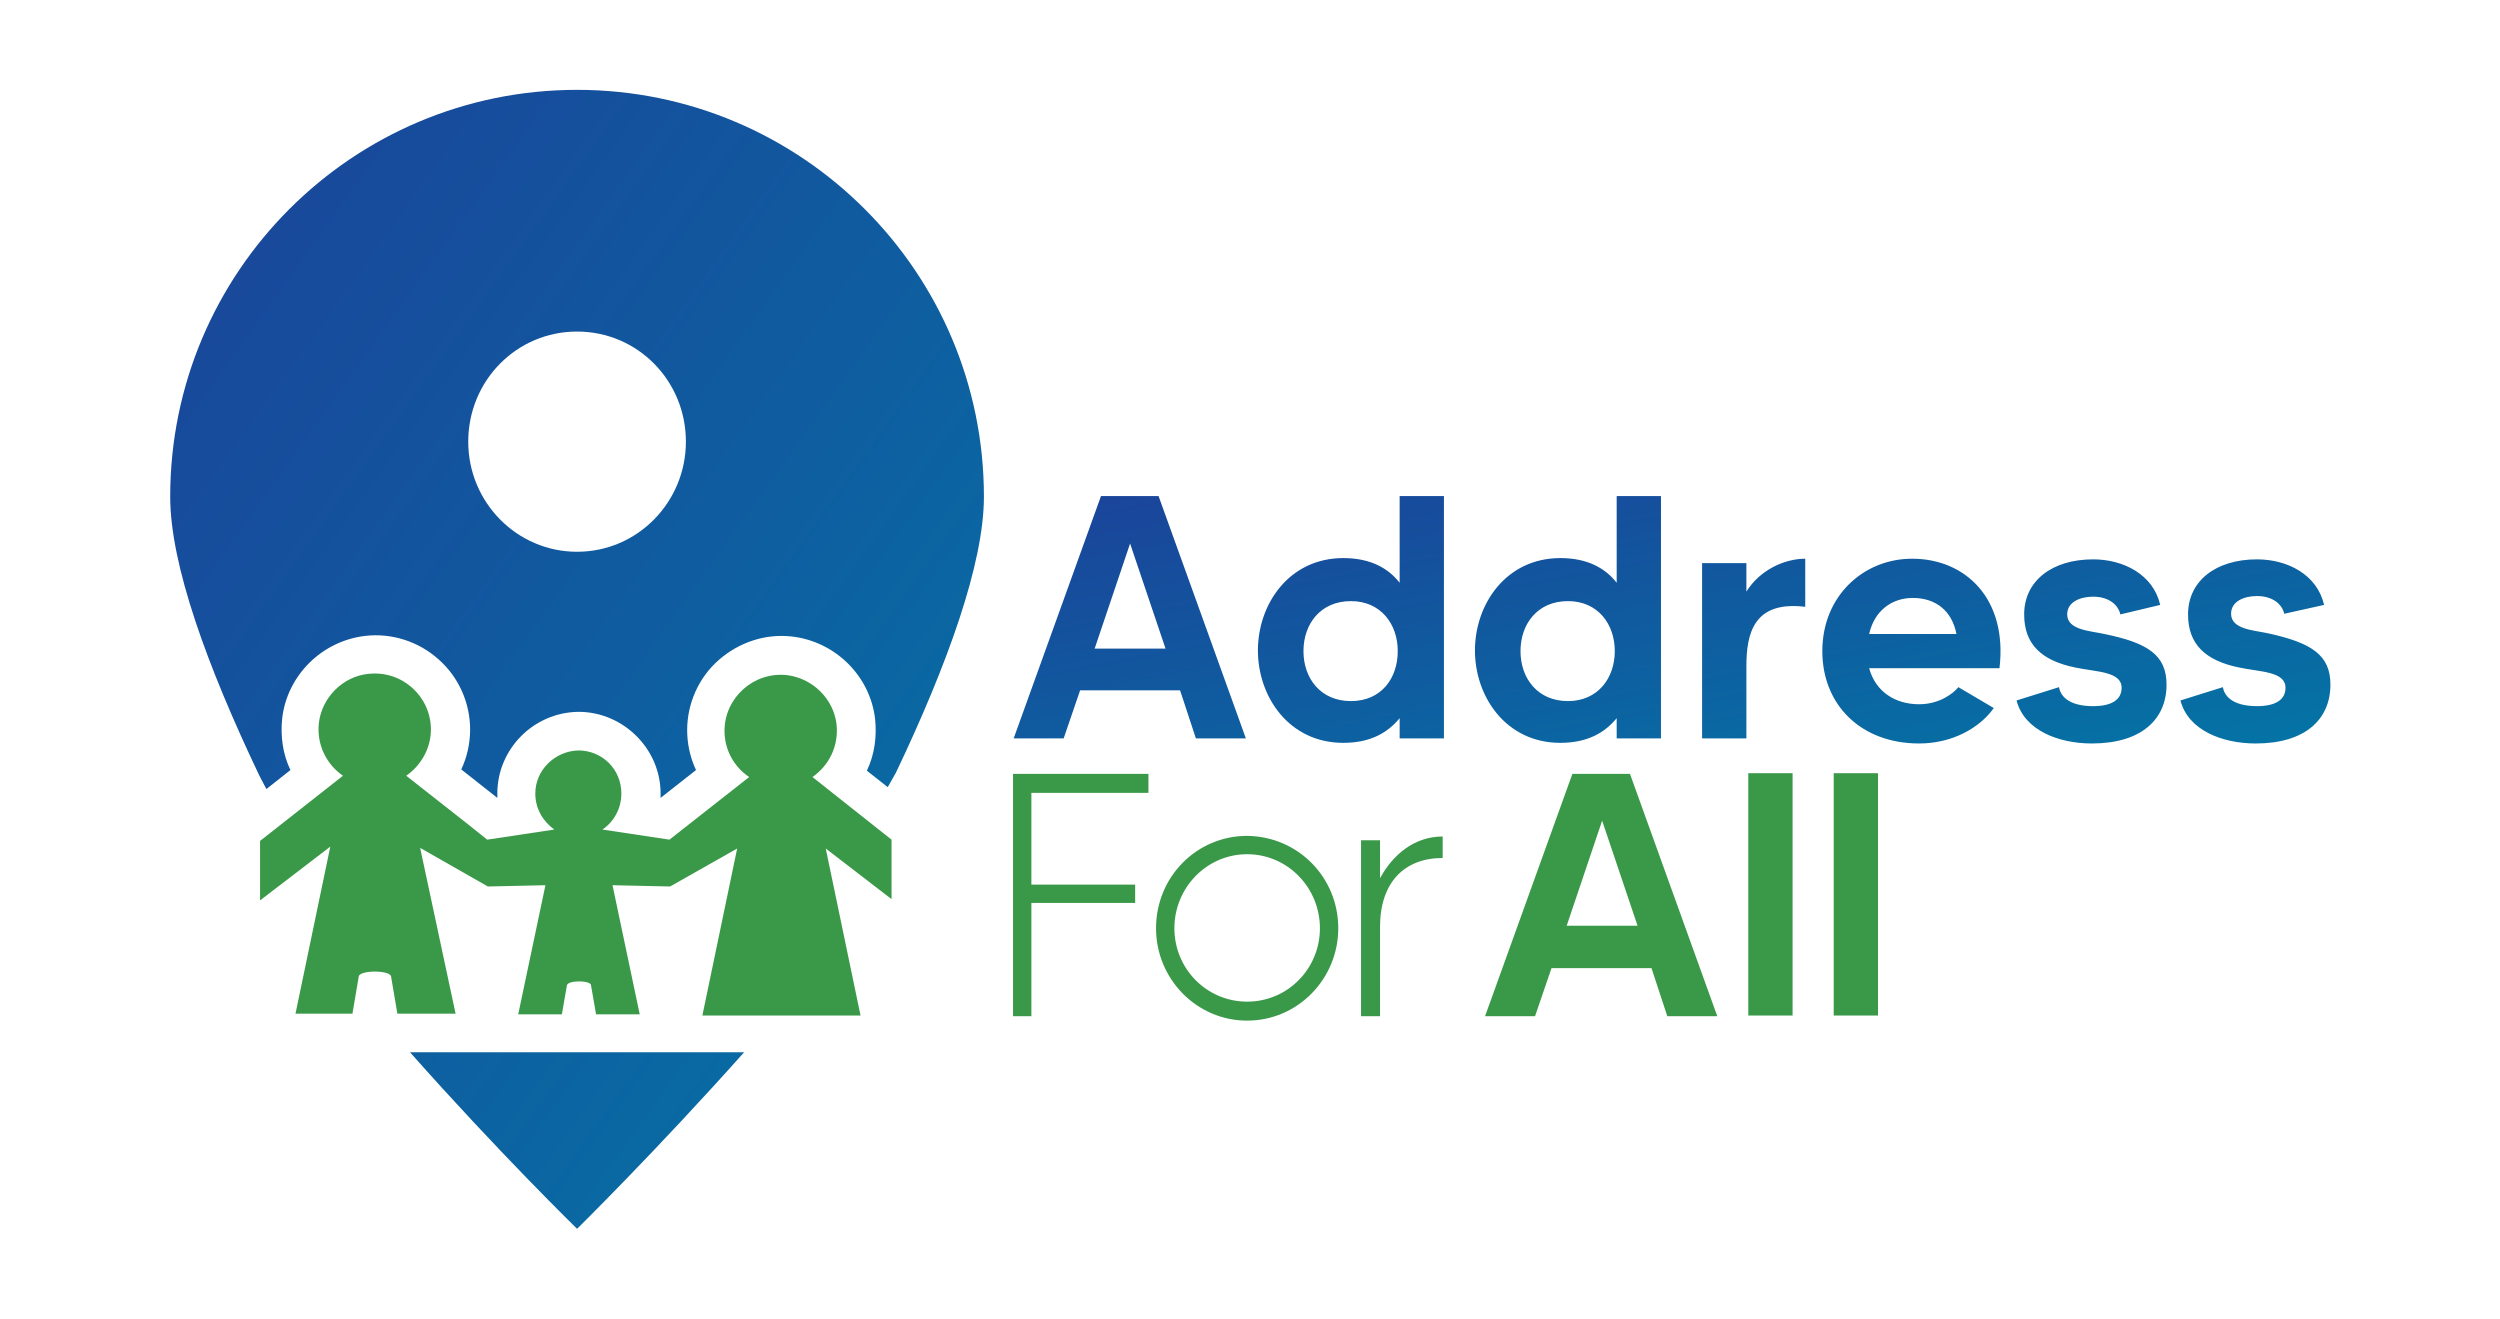 <?xml version="1.0" encoding="utf-8"?>
<!-- Generator: pb  -->
<svg version="1.1" id="Layer_1" xmlns="http://www.w3.org/2000/svg" xmlns:xlink="http://www.w3.org/1999/xlink" x="0px"
	y="0px" viewBox="0 0 395.1 208.4" style="enable-background:new 0 0 395.1 208.4;" xml:space="preserve">
	<style type="text/css">
		.lgrad_blue {
			fill: url(#lgrad_blue)
		}

		.fill_green {
			fill: #3a9948;
		}
	</style>
	<defs>
		<linearGradient id="lgrad_blue" x1="0%" y1="0%" x2="100%" y2="100%">
			<stop offset="0%" style="stop-color: #1b439a; stop-opacity: 1" />
			<stop offset="100%" style="stop-color: #0474a5; stop-opacity: 1" />
		</linearGradient>
	</defs>
	<g id="words">
		<path id="address" class="lgrad_blue"
			d="M186.5,109.1h-15.8l-2.6,7.6h-7.9l13.8-38.3h9.1l13.8,38.3h-7.9L186.5,109.1z M184.2,102.5l-5.6-16.6 l-5.6,16.6H184.2z M228.2,78.4v38.3h-7v-3.2c-1.8,2.2-4.5,3.9-8.9,3.9c-8.6,0-13.5-7.3-13.5-14.6c0-7.3,4.9-14.6,13.5-14.6 c4.3,0,7.1,1.6,8.9,3.9V78.4H228.2z M220.9,102.9c0-4.3-2.7-7.9-7.4-7.9c-4.8,0-7.5,3.6-7.5,7.9c0,4.3,2.7,7.9,7.5,7.9 C218.3,110.8,220.9,107.2,220.9,102.9z M262.5,78.4v38.3h-7v-3.2c-1.8,2.2-4.5,3.9-8.9,3.9c-8.6,0-13.5-7.3-13.5-14.6c0-7.3,4.9-14.6,13.5-14.6 c4.3,0,7.1,1.6,8.9,3.9V78.4H262.5z M255.2,102.9c0-4.3-2.7-7.9-7.4-7.9c-4.8,0-7.5,3.6-7.5,7.9c0,4.3,2.7,7.9,7.5,7.9 C252.5,110.8,255.2,107.2,255.2,102.9z M285.3,88.3v7.6c-8.2-1-9.3,4.3-9.3,9.4v11.4h-7V89h7v4.5C278.1,90.1,282,88.3,285.3,88.3z M316,105.6h-20.6c1,3.7,4.1,5.7,7.9,5.7c3.2,0,5.4-1.7,6.2-2.7l5.6,3.3c-2.2,3.1-6.5,5.6-11.8,5.6 c-9.2,0-15.3-6.1-15.3-14.6c0-8.7,6.5-14.6,14.2-14.6C310.6,88.3,317.3,94.6,316,105.6z M309.2,100.2c-0.7-3.6-3.2-5.7-6.9-5.7 c-3.4,0-6.1,2.1-6.9,5.7H309.2z M342.4,108.2c0,5.5-4,9.3-11.8,9.3c-5.3,0-10.7-2.1-11.9-6.8l6.7-2.1c0.2,1.2,1.3,3,5.4,3 c2.9,0,4.5-1,4.5-2.9c0-2.6-4-2.5-7.3-3.2c-5.4-1.1-8.1-3.7-8.1-8.4c0-5.3,4.4-8.7,10.9-8.7c4.8,0,9.5,2.4,10.6,7.2l-6.3,1.5 c-0.3-1.4-1.7-2.8-4.3-2.8c-2,0-4.1,0.8-4.1,2.8c0,2.5,3.7,2.6,5.9,3.1C339.4,101.6,342.4,103.5,342.4,108.2z M368.3,108.2c0,5.5-4,9.3-11.8,9.3c-5.3,0-10.7-2.1-11.9-6.8l6.7-2.1c0.2,1.2,1.3,3,5.4,3 c2.9,0,4.5-1,4.5-2.9c0-2.6-4-2.5-7.3-3.2c-5.4-1.1-8.1-3.7-8.1-8.4c0-5.3,4.4-8.7,10.9-8.7c4.8,0,9.5,2.4,10.6,7.2L361,97 c-0.3-1.4-1.7-2.8-4.3-2.8c-2,0-4.1,0.8-4.1,2.8c0,2.5,3.7,2.6,5.9,3.1C365.3,101.6,368.3,103.5,368.3,108.2z" />

		<path id="forAll" class="fill_green"
			d="M163,125.2v14.6h16.4v2.9H163v17.9h-2.9v-38.3h21.4v3H163z M211.5,146.7c0,8-6.4,14.6-14.4,14.6c-8,0-14.4-6.6-14.4-14.6c0-8.1,6.4-14.6,14.4-14.6 C205.2,132.2,211.5,138.7,211.5,146.7z M208.6,146.7c0-6.4-5.1-11.7-11.5-11.7s-11.5,5.3-11.5,11.7c0,6.4,5.1,11.6,11.5,11.6 S208.6,153.1,208.6,146.7z M228,132.2v3.4c-6.1,0-9.9,3.9-9.9,10.9v14.1h-3v-27.8h3v6C220.1,135.1,223.5,132.2,228,132.2z M261,153h-15.8l-2.6,7.6h-7.9l13.8-38.3h9.1l13.8,38.3h-7.9L261,153z M258.8,146.3l-5.6-16.6l-5.6,16.6H258.8z M283.3,122.2v38.3h-7v-38.3H283.3z M296.8,122.2v38.3h-7v-38.3H296.8z" />
	</g>
	<g id="symbol">
		<path id="pin" class="lgrad_blue"
			d="M42.1,124.7l3.8-3c-1.2-2.5-1.6-5.3-1.3-8.2c0.8-6.8,6.3-12.2,13.1-13c4.2-0.5,8.5,0.9,11.6,3.7 c3.2,2.8,5,6.9,5,11.1c0,2.2-0.5,4.4-1.4,6.3l5.7,4.5c0-0.2,0-0.5,0-0.7c0-7,5.7-12.8,12.8-12.9l0.1,0l0.1,0 c7,0.1,12.8,5.9,12.8,12.9c0,0.2,0,0.5,0,0.7l5.6-4.4c-0.9-1.9-1.4-4.1-1.4-6.3c0-4.2,1.8-8.3,5-11.1c3.2-2.8,7.4-4.2,11.6-3.7 c6.8,0.8,12.3,6.2,13.1,13c0.3,2.9-0.1,5.7-1.3,8.2l3.3,2.6l1.3-2.3c8.1-17,13.9-33,13.9-43.6c0-35.5-28.8-64.3-64.3-64.3 c-35.5,0-64.3,28.8-64.3,64.3c0,10.8,5.9,26.9,14.1,44.1L42.1,124.7z M91.2,52.4c9.6,0,17.2,7.8,17.2,17.4 c0,9.5-7.6,17.4-17.2,17.4c-9.5,0-17.2-7.8-17.2-17.4C74,60.2,81.6,52.4,91.2,52.4z M64.8,166.3c13.9,15.7,26.4,27.9,26.4,27.9s12.4-12.2,26.4-27.9H64.8z" />

		<path id="family" class="fill_green"
			d="M140.9,142.1v-9.4l-12.5-9.9c2.6-1.8,4.2-4.9,3.8-8.4c-0.5-4-3.8-7.2-7.8-7.7c-5.3-0.6-9.9,3.6-9.9,8.8 c0,3,1.5,5.7,3.9,7.3l-12.6,9.9v0l-10.6-1.6c1.8-1.2,3-3.3,3-5.7c0-3.8-3-6.8-6.8-6.8c-3.7,0.1-6.8,3.1-6.8,6.8 c0,2.4,1.2,4.4,3,5.7l-10.6,1.6l-3-2.4v0l-9.8-7.7c2.3-1.6,3.9-4.3,3.9-7.3c0-5.2-4.5-9.4-9.9-8.8c-4,0.4-7.3,3.7-7.8,7.7 c-0.4,3.5,1.2,6.6,3.8,8.4l-13.1,10.3h0v9.4h0l11.1-8.5c0,0,0,0,0,0l-5.5,26.4v0h9c0,0,0,0,0,0l1-5.9c0.2-1,4.9-1,5.1,0l1,5.9v0H72 c0,0,0,0,0,0L66.4,134v0l10.7,6.1l9.1-0.2l-4.3,20.4c0,0,0,0,0,0h6.9v0l0.8-4.6c0.1-0.4,1-0.6,1.9-0.6c0.9,0,1.9,0.2,1.9,0.6 l0.8,4.6v0h6.9c0,0,0,0,0,0l-4.3-20.4l9.1,0.2l10.6-6v0l-5.5,26.4c0,0,0,0,0,0h10.6v0h3.8c0,0,0,0,0,0H136v0l-5.5-26.4c0,0,0,0,0,0 L140.9,142.1z" />
	</g>
</svg>